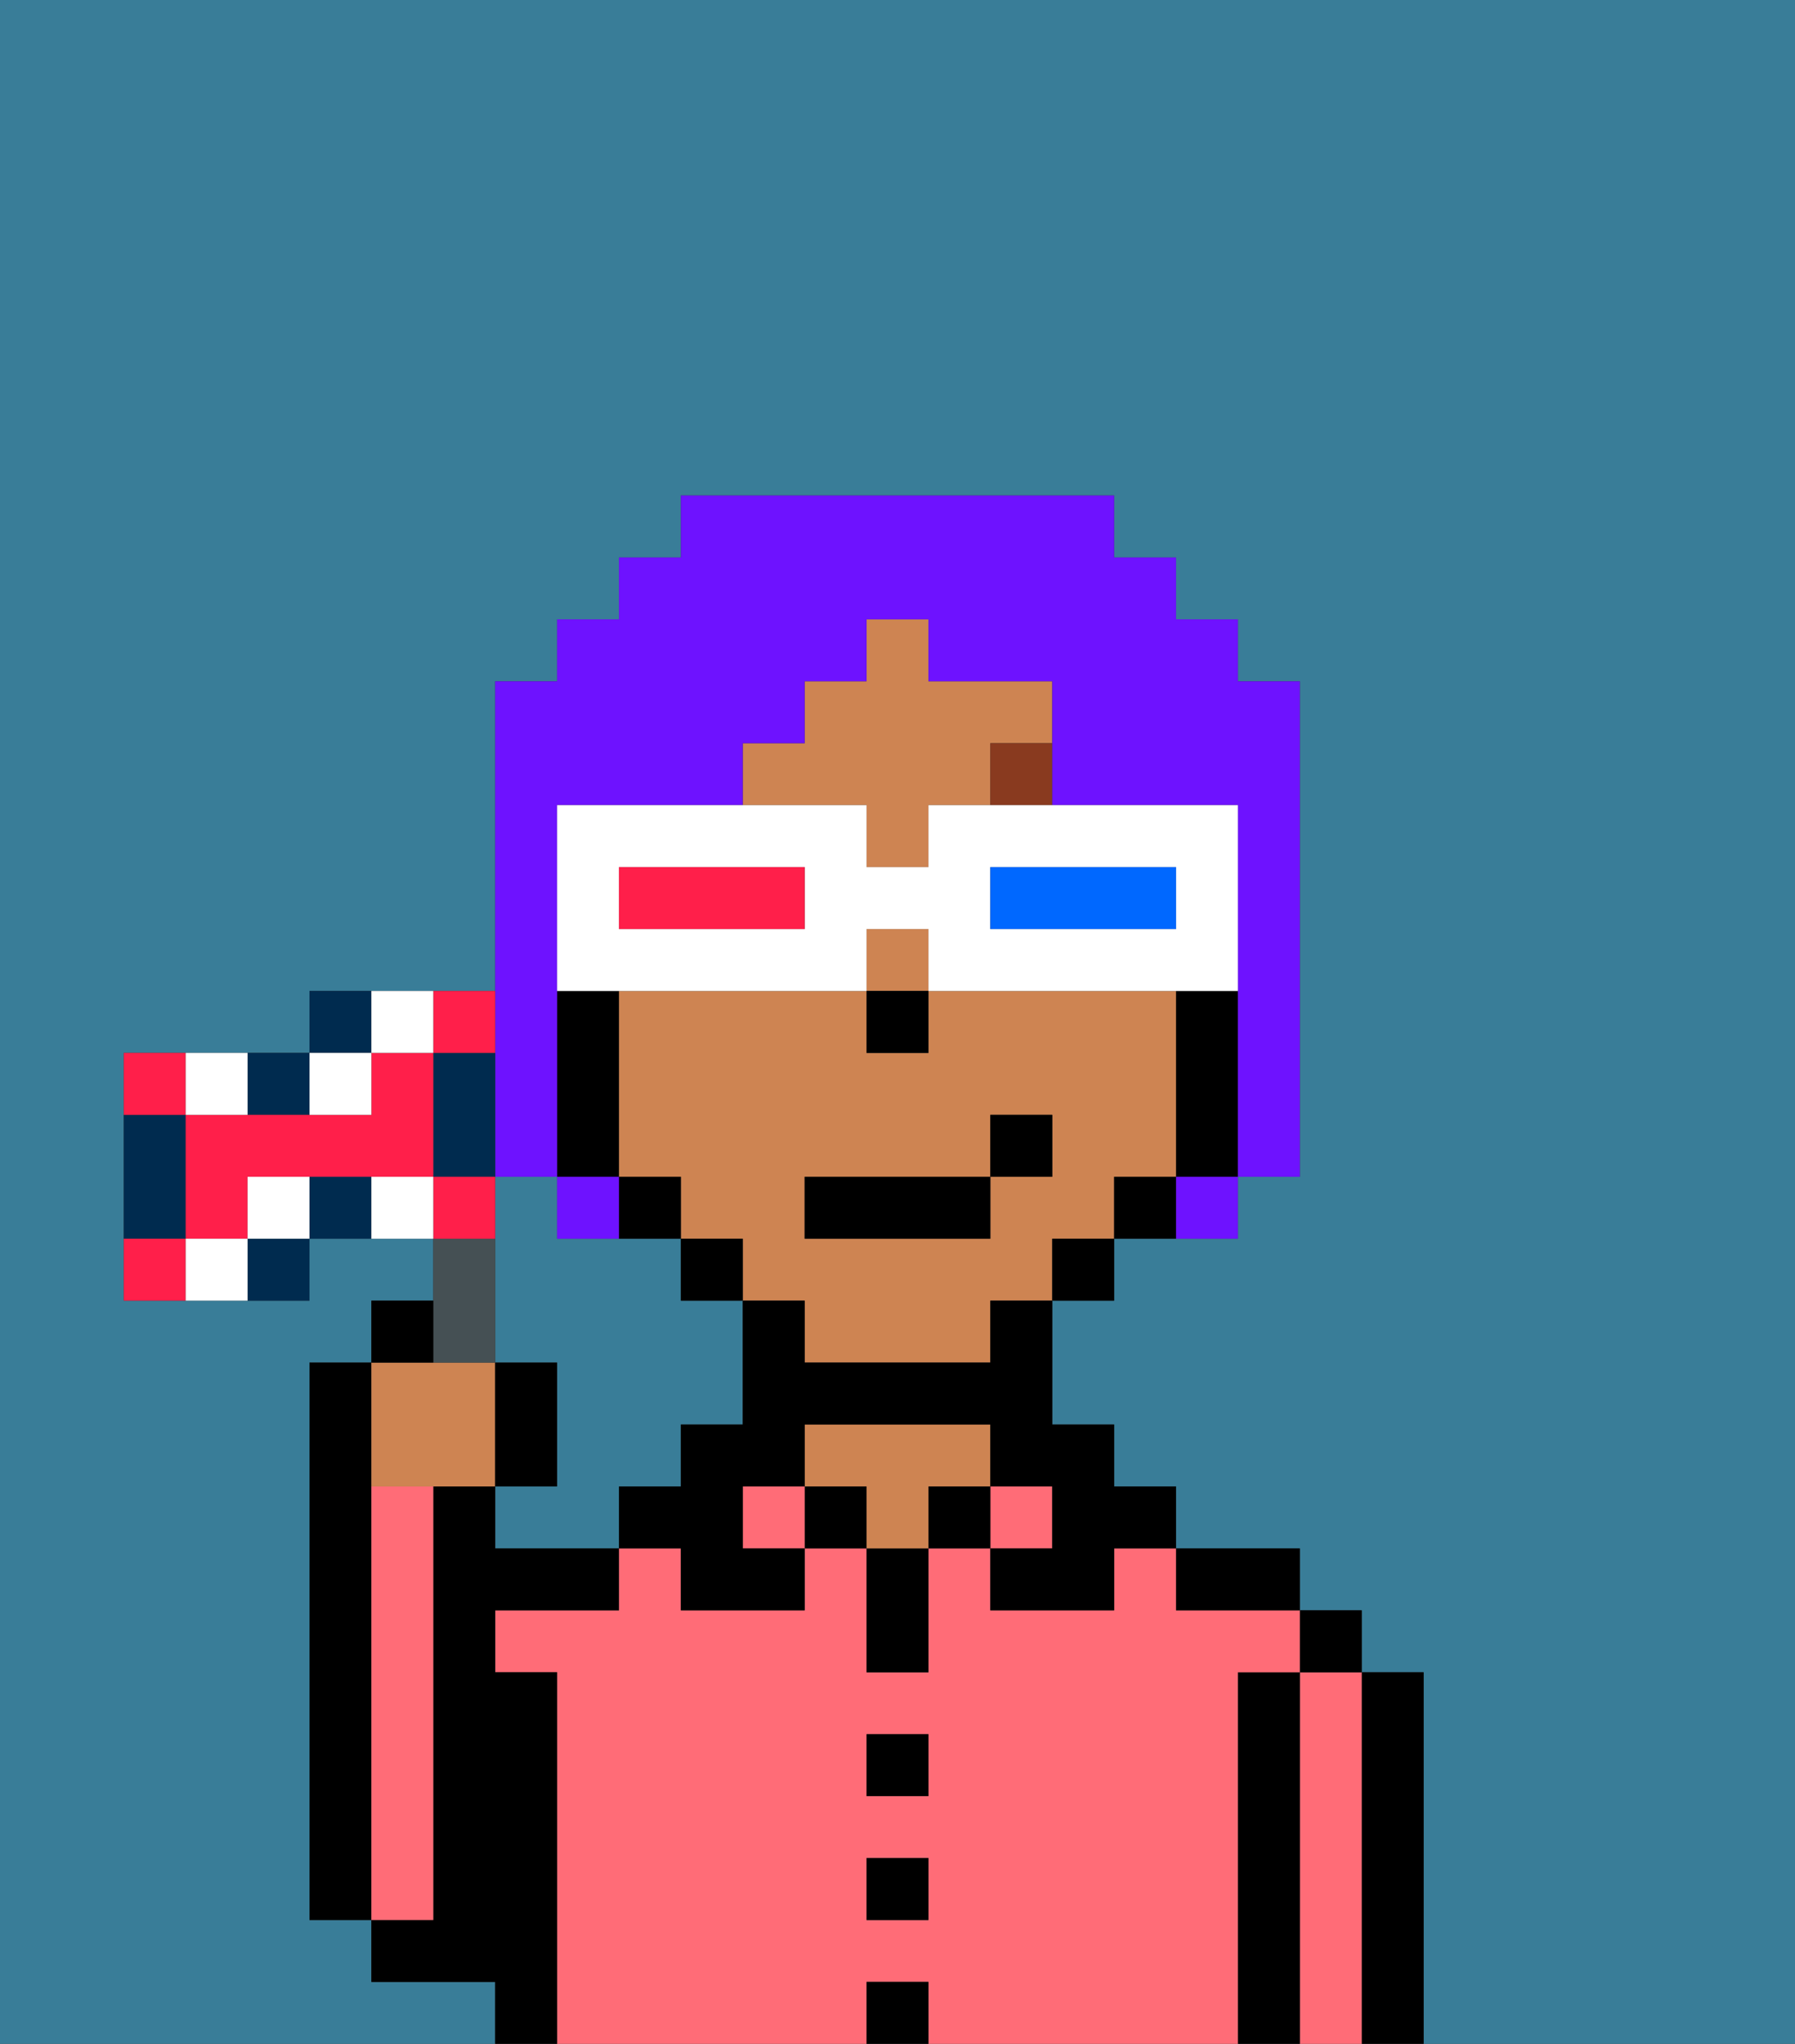 <svg xmlns="http://www.w3.org/2000/svg" viewBox="0 0 29 33"><rect x="0" y="0" width="29" height="33" fill="#333333" stroke="none"/><defs><style>polygon,rect,path{shape-rendering:crispedges;}.ab70-1{fill:#397d98;}.ab70-2{fill:#000000;}.ab70-3{fill:#ff6c77;}.ab70-4{fill:#ce8452;}.ab70-5{fill:#893a1f;}.ab70-6{fill:#6e12ff;}.ab70-7{fill:#ffffff;}.ab70-8{fill:#0068ff;}.ab70-9{fill:#ff1f4a;}.ab70-10{fill:#455054;}.ab70-11{fill:#002b4f;}</style></defs><path class="ab70-1" d="M11,24V23h1V21H11V20H9V19H8v3H9v2H8v1h2V24Z"/><path class="ab70-1" d="M8,32H6V31H5V22H6V21H7V20H5v1H2V17H5V16H8V11H9V10h1V9h1V8h7V9h1v1h1v1h1v8H20v1H18v1H17v2h1v1h1v1h2v1h1v1h1v6h6V0H0V33H8Z"/><path class="ab70-2" d="M6,24V22H5v9H6V24Z"/><path class="ab70-2" d="M23,27H22v6h1V27Z"/><path class="ab70-3" d="M22,27H21v6h1V27Z"/><rect class="ab70-2" x="21" y="26" width="1" height="1"/><path class="ab70-2" d="M21,27H20v6h1V27Z"/><path class="ab70-3" d="M20,27h1V26H19V25H18v1H16V25H15v2H14V25H13v1H11V25H10v1H8v1H9v6h5V32h1v1h5V27Zm-5,4H14V30h1Zm0-2H14V28h1Z"/><path class="ab70-2" d="M20,26h1V25H19v1Z"/><rect class="ab70-3" x="16" y="24" width="1" height="1"/><rect class="ab70-2" x="15" y="24" width="1" height="1"/><rect class="ab70-2" x="14" y="32" width="1" height="1"/><rect class="ab70-2" x="14" y="30" width="1" height="1"/><rect class="ab70-2" x="14" y="28" width="1" height="1"/><path class="ab70-2" d="M14,26v1h1V25H14Z"/><rect class="ab70-2" x="13" y="24" width="1" height="1"/><path class="ab70-4" d="M16,24V23H13v1h1v1h1V24Z"/><rect class="ab70-3" x="12" y="24" width="1" height="1"/><path class="ab70-2" d="M9,27H8V26h2V25H8V24H7v7H6v1H8v1H9V27Z"/><path class="ab70-3" d="M7,30V24H6v7H7Z"/><path class="ab70-4" d="M14,14h1V13h1V12h1V11H15V10H14v1H13v1H12v1h2Z"/><path class="ab70-4" d="M19,19V16H15v1H14V16H10v3h1v1h1v1h1v1h3V21h1V20h1V19Zm-2,0H16v1H13V19h3V18h1Z"/><rect class="ab70-4" x="14" y="15" width="1" height="1"/><path class="ab70-2" d="M20,16H19v3h1V16Z"/><path class="ab70-2" d="M18,19v1h1V19Z"/><rect class="ab70-2" x="17" y="20" width="1" height="1"/><path class="ab70-2" d="M16,22H13V21H12v2H11v1H10v1h1v1h2V25H12V24h1V23h3v1h1v1H16v1h2V25h1V24H18V23H17V21H16Z"/><rect class="ab70-2" x="11" y="20" width="1" height="1"/><path class="ab70-2" d="M11,20V19H10v1Z"/><path class="ab70-2" d="M10,18V16H9v3h1Z"/><rect class="ab70-2" x="14" y="16" width="1" height="1"/><rect class="ab70-5" x="16" y="12" width="1" height="1"/><rect class="ab70-2" x="13" y="19" width="3" height="1"/><rect class="ab70-2" x="16" y="18" width="1" height="1"/><path class="ab70-6" d="M8,18v1H9V13h3V12h1V11h1V10h1v1h2v2h3v6h1V11H20V10H19V9H18V8H11V9H10v1H9v1H8v7Z"/><path class="ab70-6" d="M10,20V19H9v1Z"/><path class="ab70-6" d="M19,20h1V19H19Z"/><path class="ab70-7" d="M11,16h3V15h1v1h5V13H15v1H14V13H9v3h2Zm5-2h3v1H16Zm-6,0h3v1H10Z"/><path class="ab70-8" d="M19,15V14H16v1h3Z"/><path class="ab70-9" d="M13,15V14H10v1h3Z"/><path class="ab70-4" d="M7,24H8V22H6v2Z"/><path class="ab70-10" d="M8,22V20H7v2Z"/><path class="ab70-2" d="M7,21H6v1H7Z"/><path class="ab70-2" d="M9,22H8v2H9Z"/><path class="ab70-11" d="M4,21H5V20H4Z"/><path class="ab70-11" d="M5,18V17H4v1Z"/><path class="ab70-11" d="M3,19V18H2v2H3Z"/><path class="ab70-11" d="M5,19v1H6V19Z"/><path class="ab70-11" d="M6,16H5v1H6Z"/><path class="ab70-11" d="M8,17H7v2H8V17Z"/><path class="ab70-9" d="M3,17H2v1H3Z"/><path class="ab70-9" d="M6,17v1H3v2H4V19H7V17Z"/><path class="ab70-9" d="M8,17V16H7v1Z"/><path class="ab70-9" d="M8,19H7v1H8Z"/><path class="ab70-9" d="M2,20v1H3V20Z"/><path class="ab70-7" d="M3,20v1H4V20Z"/><path class="ab70-7" d="M4,19v1H5V19Z"/><path class="ab70-7" d="M4,18V17H3v1Z"/><path class="ab70-7" d="M7,17V16H6v1Z"/><path class="ab70-7" d="M6,18V17H5v1Z"/><path class="ab70-7" d="M6,19v1H7V19Z"/></svg>